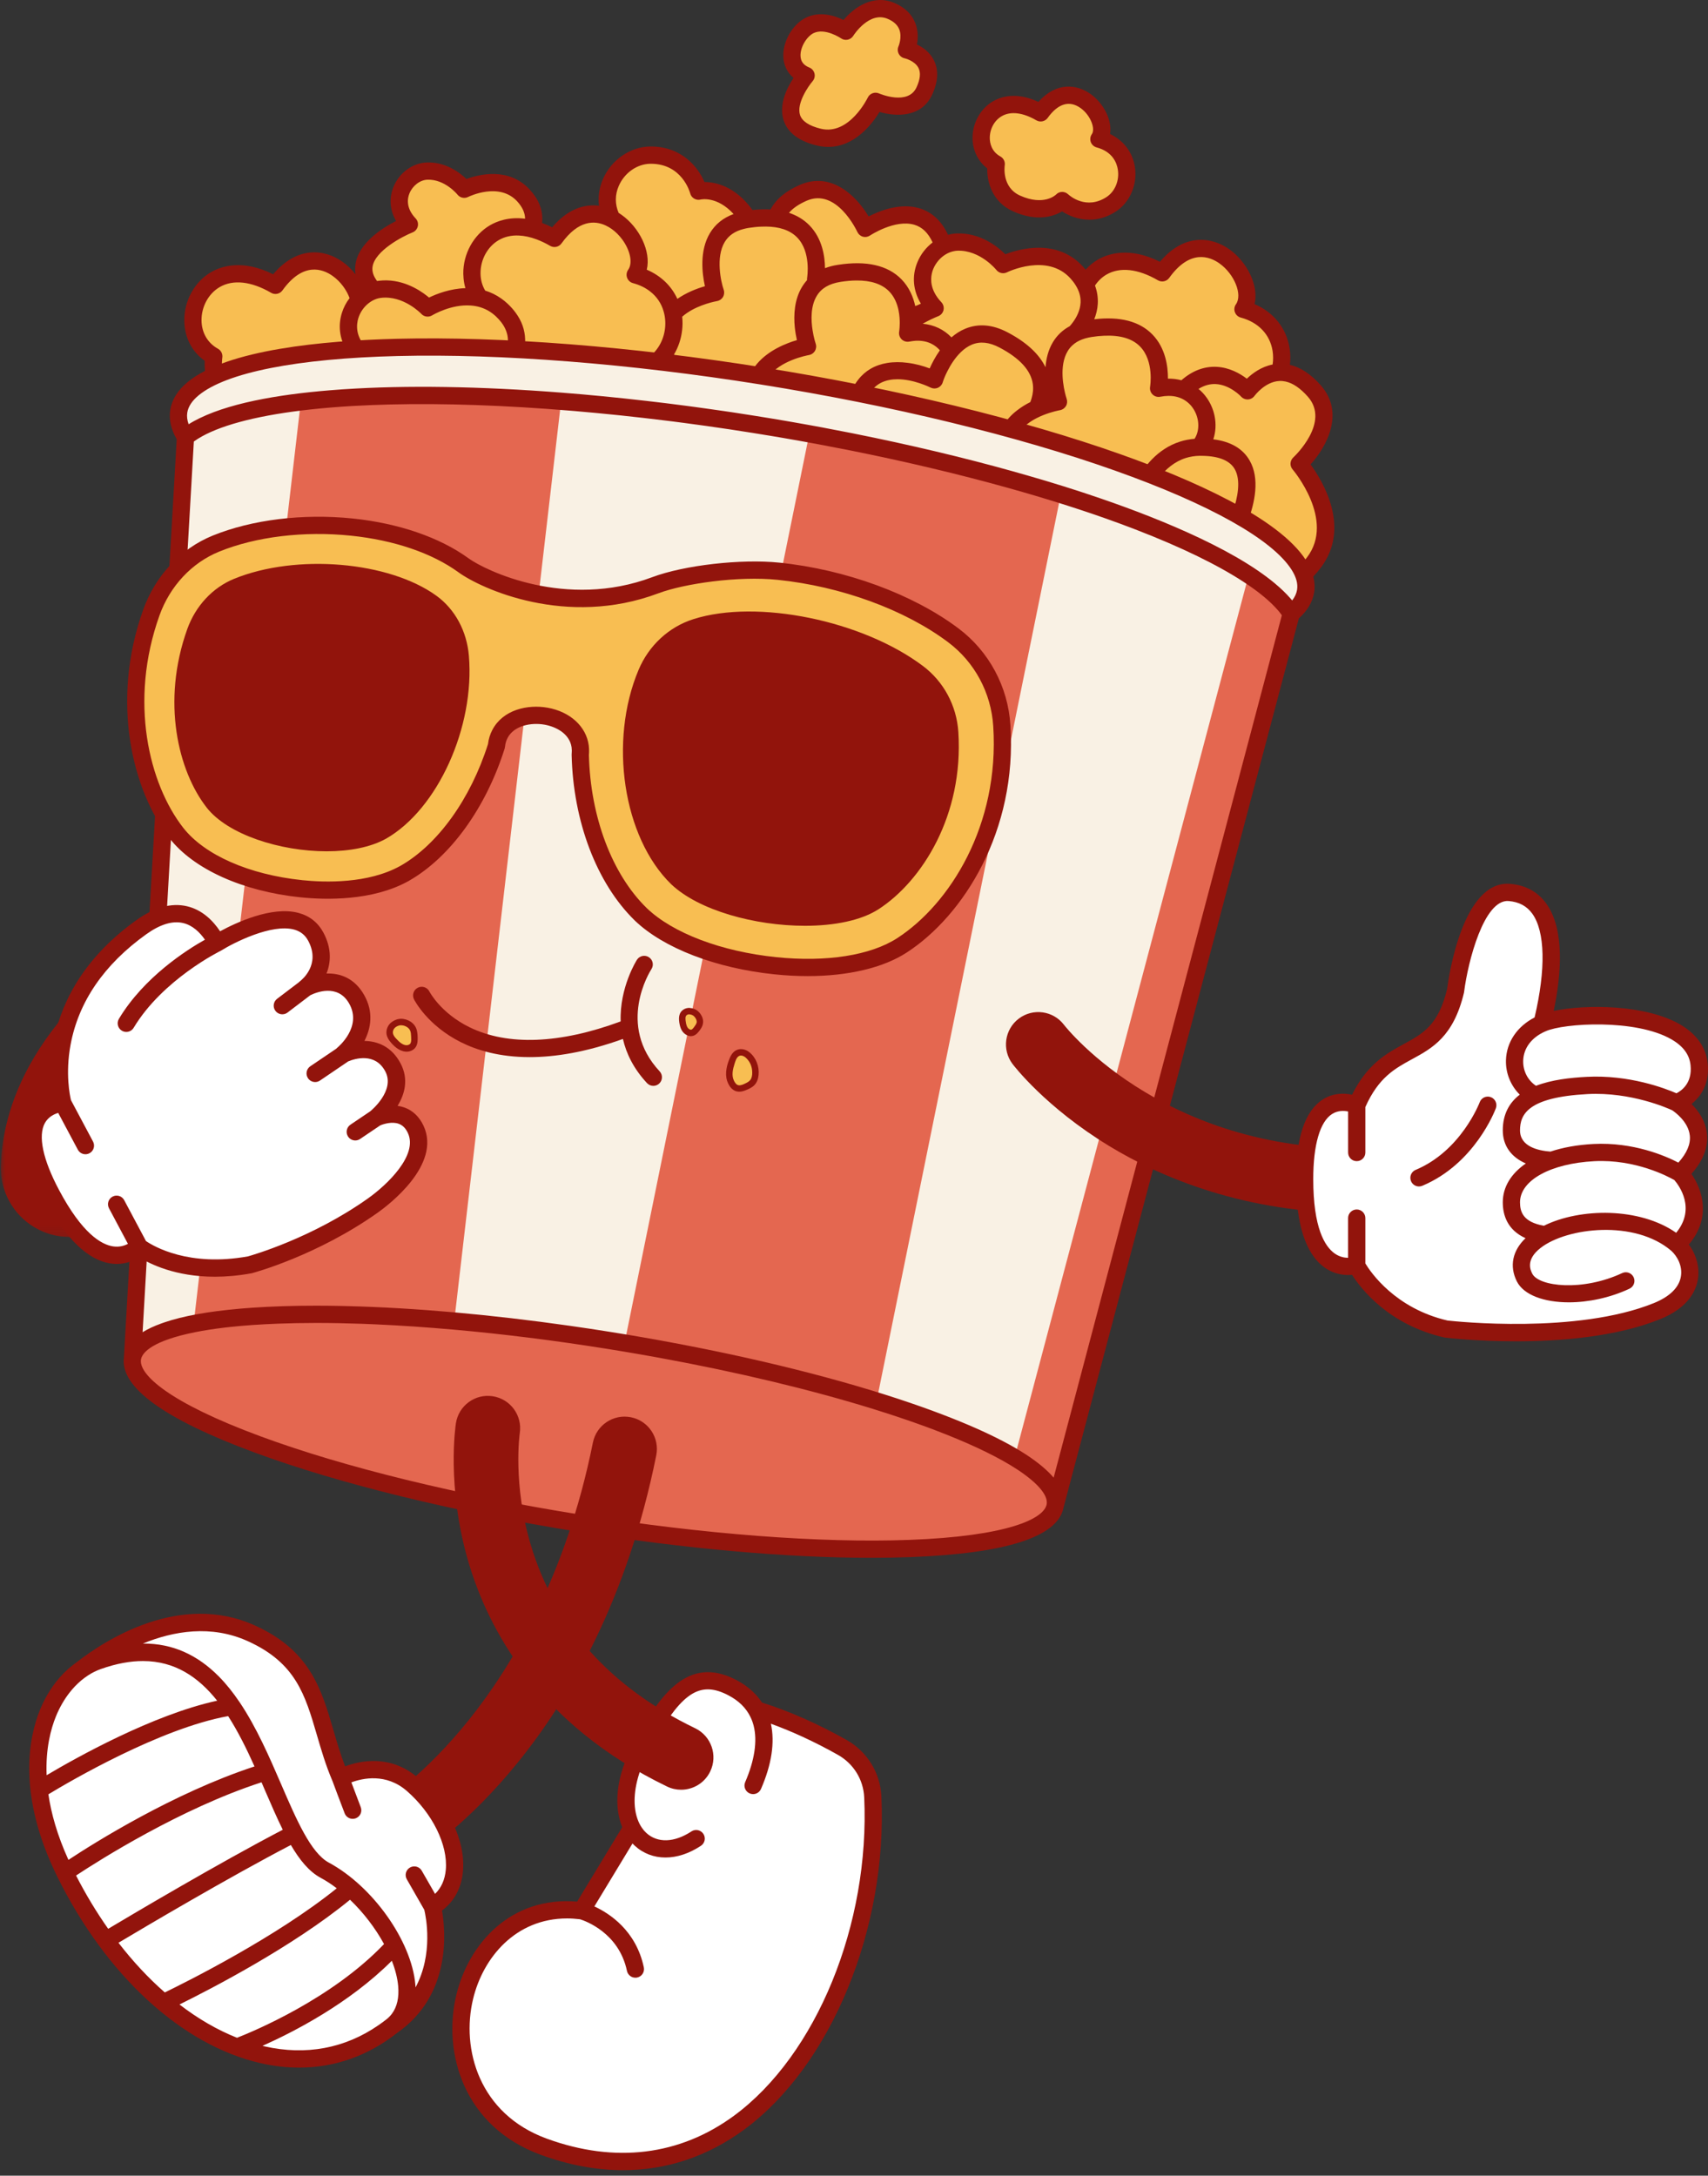 <svg width="168" height="214" viewBox="0 0 168 214" fill="none" xmlns="http://www.w3.org/2000/svg">
<rect x="0" y="0" width="168" height="214" fill="#333333" stroke="none"/>
<path d="M102.361 11.1C97.128 8.046 94.738 14.345 97.99 16.132C97.99 16.132 97.538 18.919 99.995 20.017C102.956 21.336 104.482 19.731 104.482 19.731C104.482 19.731 106.664 21.796 109.289 20.099C111.513 18.66 111.521 14.601 108.089 13.681C109.448 11.753 105.49 6.745 102.361 11.1Z" fill="#F8BE52"/>
<path d="M107.153 21.611C106.071 21.611 105.124 21.22 104.469 20.791C103.638 21.283 102.007 21.841 99.651 20.791C97.572 19.863 97.078 17.861 97.104 16.563C96.208 15.873 95.676 14.805 95.66 13.612C95.642 12.118 96.43 10.687 97.67 9.963C98.424 9.524 99.957 8.995 102.136 10.024C103.905 8.035 105.91 8.278 107.266 9.244C108.52 10.137 109.416 11.785 109.184 13.181C110.508 13.81 111.399 14.969 111.627 16.41C111.899 18.139 111.143 19.908 109.749 20.81C108.848 21.394 107.962 21.611 107.153 21.611ZM104.477 18.877C104.686 18.877 104.897 18.956 105.064 19.112C105.236 19.273 106.846 20.667 108.829 19.387C109.67 18.843 110.122 17.753 109.95 16.674C109.853 16.045 109.451 14.924 107.869 14.501C107.602 14.429 107.385 14.231 107.29 13.972C107.198 13.71 107.235 13.419 107.396 13.194C107.758 12.679 107.285 11.341 106.283 10.627C105.185 9.844 104.067 10.18 103.051 11.597C102.795 11.951 102.314 12.055 101.935 11.835C100.613 11.063 99.402 10.918 98.524 11.431C97.802 11.851 97.345 12.7 97.356 13.591C97.363 14.051 97.506 14.897 98.397 15.389C98.712 15.561 98.884 15.913 98.826 16.267C98.815 16.352 98.524 18.43 100.341 19.242C102.671 20.281 103.829 19.184 103.876 19.136C104.04 18.962 104.257 18.877 104.477 18.877Z" fill="#92140C"/>
<path d="M79.29 7.43C79.29 7.43 75.157 12.179 80.535 13.488C84.055 14.342 86.118 9.968 86.118 9.968C86.118 9.968 89.73 11.536 90.919 8.945C92.461 5.592 89.15 4.904 89.15 4.904C89.15 4.904 90.348 2.239 87.659 1.078C85.136 -0.012 83.209 3.074 83.209 3.074C83.209 3.074 81.265 1.694 79.631 2.506C78.084 3.278 76.809 6.422 79.29 7.43Z" fill="#F8BE52"/>
<path d="M81.466 14.45C81.107 14.45 80.728 14.408 80.334 14.31C78.56 13.879 77.463 13.041 77.074 11.816C76.582 10.272 77.415 8.625 78.052 7.668C77.436 7.144 77.079 6.414 77.047 5.568C76.989 4.071 77.96 2.392 79.253 1.747C80.636 1.059 82.117 1.546 82.973 1.964C83.994 0.747 85.874 -0.617 87.998 0.301C89.008 0.737 89.693 1.403 90.034 2.284C90.333 3.053 90.296 3.815 90.19 4.375C90.75 4.64 91.446 5.111 91.856 5.922C92.337 6.877 92.281 8.014 91.692 9.302C90.647 11.573 88.151 11.494 86.511 11.01C85.795 12.181 84.071 14.45 81.466 14.45ZM79.93 7.985C79.496 8.49 78.33 10.185 78.69 11.303C78.888 11.922 79.576 12.38 80.734 12.663C83.534 13.342 85.335 9.64 85.353 9.603C85.549 9.191 86.036 9.008 86.456 9.188C86.57 9.238 89.322 10.394 90.15 8.59C90.512 7.802 90.579 7.163 90.346 6.692C89.984 5.965 88.984 5.735 88.973 5.732C88.725 5.679 88.511 5.512 88.397 5.285C88.281 5.058 88.273 4.788 88.378 4.555C88.378 4.553 88.757 3.664 88.45 2.887C88.273 2.445 87.905 2.109 87.323 1.858C85.507 1.073 83.989 3.426 83.925 3.527C83.801 3.722 83.6 3.86 83.373 3.905C83.145 3.95 82.907 3.902 82.717 3.767C82.704 3.757 81.141 2.702 80.009 3.265C79.382 3.579 78.706 4.6 78.74 5.502C78.761 6.049 79.036 6.412 79.61 6.644C79.864 6.747 80.052 6.967 80.115 7.234C80.178 7.498 80.11 7.779 79.93 7.985Z" fill="#92140C"/>
<mask id="mask0_115_7657" style="mask-type:luminance" maskUnits="userSpaceOnUse" x="0" y="88" width="25" height="34">
<path d="M0 88.716H24.156V121.886H0V88.716Z" fill="white"/>
</mask>
<g mask="url(#mask0_115_7657)">
<path d="M6.81 121.669C5.62 121.669 4.43 121.344 3.353 120.696C1.272 119.445 0.019 117.155 0.082 114.723C0.257 108.263 3.732 98.621 19.307 89.358C20.817 88.462 22.768 88.959 23.664 90.469C24.561 91.979 24.064 93.933 22.554 94.829C9.47 102.609 6.569 110.034 6.439 114.895C6.437 114.958 6.431 115.127 6.627 115.244C6.807 115.352 6.936 115.278 6.995 115.246C8.52 114.379 10.461 114.913 11.326 116.442C12.193 117.97 11.657 119.911 10.131 120.778C9.086 121.373 7.947 121.669 6.81 121.669Z" fill="#92140C"/>
</g>
<path d="M127.781 45.619C127.781 45.619 132.086 41.634 129.272 38.455C128.022 37.043 126.858 36.602 125.866 36.625C126.551 34.227 125.533 31.294 122.262 30.416C124.145 27.741 118.658 20.797 114.319 26.836C110.558 24.641 107.856 25.929 106.753 28.023C106.56 27.629 106.285 27.222 105.912 26.81C103.157 23.782 98.667 26.027 98.667 26.027C98.667 26.027 96.858 23.71 94.14 23.814C93.672 23.829 93.209 23.962 92.786 24.181C92.712 23.991 92.633 23.793 92.543 23.589C90.464 18.842 85.099 22.465 85.099 22.465C85.099 22.465 82.748 17.343 79.012 18.967C77.362 19.681 76.611 20.603 76.333 21.51C75.574 21.402 74.672 21.41 73.604 21.569C73.583 21.532 73.562 21.495 73.538 21.458C71.341 18.144 68.704 18.805 68.704 18.805C68.704 18.805 67.8 15.23 63.968 15.262C61.099 15.286 58.682 18.567 60.192 21.542C58.566 20.651 56.443 20.799 54.536 23.451C53.753 22.991 53.013 22.687 52.325 22.507C52.624 21.622 52.611 20.466 51.503 19.247C49.282 16.806 45.659 18.618 45.659 18.618C45.659 18.618 44.202 16.751 42.01 16.83C39.934 16.907 38.049 19.736 40.265 22.071C40.265 22.071 33.225 24.845 36.785 28.592C36.235 28.772 35.73 29.102 35.32 29.539C34.645 26.614 30.51 23.311 27.093 28.068C19.835 23.835 16.516 32.569 21.027 35.049C21.027 35.049 20.89 35.906 21.099 36.974C24.118 35.61 28.934 34.724 35.039 34.343C35.315 34.328 35.592 34.312 35.87 34.296C36.034 34.288 36.198 34.28 36.362 34.272C36.496 34.264 36.631 34.259 36.769 34.253C36.92 34.245 37.073 34.24 37.226 34.232C37.382 34.227 37.541 34.222 37.7 34.214C37.85 34.209 37.998 34.203 38.149 34.2C38.408 34.193 38.667 34.182 38.929 34.177C39.165 34.169 39.405 34.163 39.643 34.158C39.886 34.156 40.127 34.15 40.37 34.148C40.505 34.145 40.638 34.145 40.772 34.142C42.124 34.127 43.522 34.132 44.961 34.158C45.262 34.163 45.566 34.169 45.873 34.179C46.418 34.19 46.971 34.206 47.529 34.224C47.83 34.235 48.134 34.245 48.438 34.259C48.742 34.269 49.049 34.282 49.356 34.298C49.803 34.317 50.255 34.338 50.707 34.362C51.387 34.396 52.072 34.436 52.762 34.478C53.023 34.494 53.283 34.51 53.544 34.528C54.581 34.597 55.633 34.674 56.696 34.761C56.998 34.785 57.299 34.811 57.601 34.838C57.944 34.867 58.291 34.899 58.635 34.93C59.719 35.028 60.816 35.134 61.924 35.253C62.482 35.309 63.043 35.372 63.609 35.435C63.952 35.475 64.299 35.512 64.645 35.554C64.931 35.589 65.341 35.636 65.7 35.681C68.63 36.036 71.626 36.456 74.675 36.94C74.77 36.956 74.865 36.969 74.961 36.985C76.523 37.234 78.07 37.495 79.599 37.768C81.281 38.069 82.939 38.384 84.57 38.709C86.167 39.026 87.735 39.36 89.274 39.701C90.396 39.949 91.382 40.19 92.514 40.444C94.907 41.012 97.226 41.602 99.447 42.213C100.206 42.422 100.952 42.633 101.687 42.845C105.923 44.069 109.778 45.362 113.166 46.687C113.393 46.774 113.618 46.864 113.84 46.954C114.044 47.033 114.245 47.115 114.446 47.197C117.373 48.39 119.911 49.601 121.993 50.809C124.806 52.438 126.784 54.059 127.76 55.596C127.945 55.889 128.096 56.183 128.209 56.471C128.542 56.169 128.881 55.797 129.222 55.347C132.501 51.058 127.781 45.619 127.781 45.619Z" fill="#F8BE52"/>
<path d="M128.908 45.682C130.524 43.892 132.293 40.584 129.905 37.892C128.943 36.803 127.927 36.131 126.875 35.885C126.941 35.351 126.933 34.798 126.846 34.251C126.536 32.278 125.272 30.713 123.4 29.911C123.839 28.081 122.647 25.752 120.93 24.528C119.13 23.248 116.446 22.954 114.092 25.747C111.08 24.245 108.989 24.953 107.976 25.543C107.529 25.805 107.127 26.138 106.781 26.521C106.707 26.426 106.622 26.331 106.537 26.238C103.996 23.441 100.318 24.459 98.885 25.009C98.115 24.245 96.41 22.88 94.109 22.962C93.818 22.973 93.53 23.018 93.247 23.094C92.61 21.717 91.647 20.839 90.394 20.474C88.532 19.934 86.525 20.73 85.436 21.288C84.246 19.292 81.787 16.835 78.674 18.184C77.275 18.795 76.31 19.604 75.789 20.603C75.237 20.569 74.647 20.59 74.015 20.656C72.299 18.287 70.35 17.904 69.29 17.904C68.655 16.415 67.031 14.41 64.019 14.41H63.964C62.002 14.429 60.127 15.717 59.305 17.618C58.934 18.472 58.81 19.366 58.919 20.238C57.459 20.048 55.817 20.572 54.309 22.359C53.966 22.187 53.635 22.047 53.318 21.931C53.326 21.865 53.331 21.799 53.334 21.73C53.395 20.643 52.99 19.617 52.131 18.676C50.071 16.41 47.13 17.145 45.877 17.605C45.203 16.959 43.814 15.912 41.982 15.981C40.583 16.031 39.266 16.997 38.703 18.382C38.248 19.498 38.346 20.677 38.959 21.735C37.574 22.441 35.268 23.909 34.964 26C34.916 26.331 34.919 26.659 34.974 26.984C34.607 26.513 34.176 26.093 33.705 25.76C31.907 24.477 29.22 24.186 26.867 26.979C23.855 25.474 21.763 26.183 20.75 26.775C19.132 27.719 18.104 29.594 18.127 31.546C18.148 33.182 18.87 34.589 20.134 35.486C20.108 36.028 20.15 36.684 20.317 37.36C20.788 37.104 21.314 36.866 21.898 36.641C21.769 35.856 21.858 35.237 21.866 35.181C21.922 34.827 21.75 34.475 21.438 34.301C20.428 33.746 19.838 32.733 19.822 31.524C19.806 30.173 20.505 28.883 21.605 28.24C22.927 27.468 24.725 27.666 26.669 28.801C27.044 29.02 27.528 28.917 27.782 28.563C29.823 25.718 31.753 26.453 32.721 27.143C33.499 27.695 34.094 28.526 34.385 29.324C34.057 29.75 33.798 30.239 33.631 30.771C33.24 32.019 33.401 33.285 34.065 34.407C34.728 34.359 35.408 34.317 36.106 34.282C35.514 33.685 35.249 33.095 35.159 32.572C35.067 32.045 35.151 31.593 35.249 31.281C35.432 30.705 35.786 30.2 36.233 29.843C36.352 29.747 36.476 29.663 36.606 29.589C36.878 29.435 37.172 29.332 37.471 29.298C39.692 29.036 41.424 30.855 41.44 30.871C41.485 30.919 41.532 30.961 41.585 30.996C41.852 31.181 42.214 31.194 42.5 31.022C42.606 30.959 44.38 29.914 46.284 30.049C46.435 30.059 46.586 30.078 46.736 30.102C47.4 30.215 48.066 30.491 48.667 31.019C48.701 31.048 48.733 31.078 48.767 31.109C48.968 31.3 49.145 31.49 49.296 31.686C49.716 32.233 49.941 32.812 49.96 33.413C49.962 33.5 49.96 33.584 49.957 33.669C49.944 33.894 49.904 34.113 49.843 34.317C50.073 34.327 50.303 34.338 50.533 34.351C50.875 34.367 51.218 34.388 51.565 34.407C51.631 34.081 51.665 33.74 51.652 33.381C51.628 32.447 51.316 31.569 50.721 30.763C50.499 30.456 50.232 30.157 49.925 29.869C49.722 29.681 49.518 29.512 49.309 29.367C48.794 28.999 48.262 28.75 47.728 28.587C47.434 28.103 47.273 27.532 47.265 26.907C47.249 25.554 47.947 24.266 49.05 23.623C49.624 23.287 50.288 23.134 51.015 23.166C51.57 23.187 52.165 23.314 52.784 23.547C53.215 23.708 53.659 23.919 54.111 24.181C54.487 24.403 54.971 24.3 55.227 23.946C56.912 21.598 58.522 21.688 59.577 22.179C59.799 22.282 59.998 22.404 60.167 22.523C60.563 22.806 60.912 23.16 61.198 23.547C61.968 24.588 62.272 25.852 61.785 26.54C61.626 26.767 61.587 27.058 61.682 27.317C61.777 27.579 61.991 27.777 62.258 27.849C62.904 28.021 63.467 28.293 63.932 28.655C64.588 29.158 65.053 29.837 65.278 30.641C65.305 30.726 65.326 30.811 65.344 30.9C65.363 30.974 65.373 31.051 65.387 31.128C65.585 32.373 65.225 33.632 64.469 34.523C64.244 34.793 63.98 35.028 63.686 35.218C63.578 35.285 63.475 35.348 63.372 35.406C63.826 35.456 64.287 35.509 64.747 35.562C65.067 35.602 65.387 35.639 65.709 35.681C66.042 35.721 66.381 35.761 66.719 35.806C66.55 35.533 66.41 35.218 66.299 34.861C66.719 34.153 66.992 33.346 67.09 32.508C67.145 32.061 67.15 31.609 67.1 31.152C67.251 31.019 67.412 30.895 67.579 30.781C68.832 29.925 70.411 29.636 70.525 29.615C70.77 29.573 70.985 29.427 71.112 29.213C71.239 28.997 71.265 28.737 71.183 28.502C70.908 27.703 70.384 25.3 71.281 23.808C71.667 23.163 72.283 22.737 73.15 22.52C73.304 22.478 73.465 22.447 73.637 22.417C74.07 22.351 74.483 22.306 74.869 22.293C75.036 22.285 75.197 22.282 75.353 22.285C75.99 22.291 76.556 22.375 77.048 22.536C77.59 22.714 78.042 22.983 78.399 23.348C79.803 24.773 79.396 27.28 79.391 27.317C79.378 27.397 79.375 27.476 79.383 27.555C79.193 27.764 79.026 27.992 78.878 28.238C78.132 29.475 78.058 30.969 78.174 32.175C78.225 32.661 78.304 33.1 78.383 33.457C78.106 33.534 77.815 33.629 77.521 33.746C76.07 34.301 74.517 35.282 73.801 36.8C74.184 36.861 74.573 36.922 74.962 36.982C75.171 37.017 75.382 37.051 75.588 37.085C76.704 35.472 79.327 34.965 79.563 34.925C79.568 34.922 79.573 34.922 79.573 34.922C79.796 34.883 79.994 34.756 80.121 34.573C80.137 34.555 80.15 34.536 80.16 34.518C80.221 34.412 80.258 34.298 80.271 34.182C80.287 34.06 80.274 33.928 80.232 33.809C80.227 33.798 80.044 33.246 79.925 32.482C79.769 31.482 79.724 30.118 80.335 29.108C80.557 28.735 80.859 28.436 81.237 28.208C81.631 27.973 82.112 27.814 82.686 27.724C83.241 27.637 83.757 27.592 84.233 27.59C85.661 27.576 86.739 27.933 87.448 28.65C87.972 29.184 88.244 29.866 88.379 30.512C88.432 30.773 88.463 31.03 88.482 31.268C88.538 32.027 88.442 32.609 88.44 32.622C88.397 32.876 88.469 33.132 88.638 33.325C88.649 33.341 88.667 33.36 88.68 33.373C88.881 33.569 89.164 33.653 89.439 33.6C89.659 33.558 89.865 33.532 90.058 33.518C91.298 33.452 92.044 33.989 92.448 34.457C91.996 35.094 91.666 35.742 91.444 36.237C90.801 35.991 90.045 35.784 89.26 35.687C88.604 35.599 87.921 35.594 87.263 35.702C86.684 35.798 86.121 35.983 85.605 36.289C85.169 36.549 84.764 36.895 84.418 37.342C84.241 37.564 84.082 37.81 83.936 38.085C83.857 38.238 83.783 38.389 83.712 38.537C84.288 38.648 84.862 38.765 85.433 38.881C85.436 38.881 85.436 38.878 85.436 38.878C85.65 38.468 85.92 38.156 86.224 37.924C86.705 37.548 87.276 37.376 87.861 37.321C87.998 37.31 88.136 37.302 88.273 37.302C89.86 37.302 91.422 38.069 91.531 38.122C91.753 38.233 92.015 38.241 92.245 38.146C92.472 38.048 92.65 37.855 92.724 37.617C92.8 37.363 92.954 36.969 93.178 36.528C93.49 35.903 93.943 35.181 94.522 34.626C94.839 34.319 95.199 34.063 95.59 33.899C96.41 33.56 97.298 33.653 98.308 34.182C100.297 35.227 101.397 36.43 101.587 37.762C101.656 38.254 101.598 38.733 101.468 39.174C101.431 39.304 101.389 39.431 101.341 39.55C100.897 39.772 100.461 40.039 100.062 40.349C99.477 40.793 98.967 41.335 98.61 41.983C99.001 42.086 99.392 42.194 99.779 42.303C99.958 42.35 100.136 42.401 100.313 42.451C100.736 41.872 101.355 41.441 101.976 41.121C102.193 41.01 102.41 40.914 102.619 40.83C103.465 40.491 104.187 40.359 104.261 40.346C104.507 40.303 104.718 40.156 104.848 39.941C104.972 39.73 104.998 39.471 104.919 39.235C104.916 39.227 104.882 39.124 104.832 38.947C104.618 38.17 104.142 35.985 105.02 34.534C105.149 34.317 105.305 34.126 105.488 33.962C105.749 33.719 106.064 33.529 106.434 33.389C106.633 33.312 106.847 33.251 107.08 33.201C107.172 33.18 107.27 33.161 107.37 33.148C107.799 33.079 108.201 33.04 108.581 33.024C110.179 32.95 111.371 33.301 112.13 34.076C113.537 35.504 113.132 38.008 113.124 38.048C113.077 38.32 113.167 38.603 113.368 38.799C113.566 38.995 113.849 39.079 114.124 39.024C114.415 38.968 114.682 38.942 114.928 38.939C115.023 38.939 115.113 38.942 115.2 38.947H115.203C115.811 38.989 116.279 39.19 116.628 39.431C116.858 39.59 117.041 39.767 117.178 39.933C117.226 39.992 117.271 40.05 117.308 40.105C117.948 41.002 118.048 42.223 117.551 43.072C117.535 43.104 117.517 43.133 117.498 43.159C116.993 43.202 116.522 43.294 116.083 43.434C115.512 43.612 114.994 43.865 114.526 44.172C113.624 44.759 112.908 45.542 112.334 46.364C112.574 46.457 112.812 46.547 113.048 46.639C113.251 46.716 113.452 46.795 113.653 46.875C113.767 46.92 113.881 46.965 113.992 47.012C114.658 46.148 115.525 45.399 116.644 45.045C117.07 44.915 117.53 44.839 118.03 44.833C118.141 44.833 118.249 44.833 118.352 44.839C119.928 44.876 120.967 45.315 121.443 46.132C122.073 47.221 121.753 48.932 121.248 50.386C121.774 50.675 122.274 50.965 122.747 51.254C123.408 49.492 123.948 47.073 122.908 45.283C122.239 44.122 121.044 43.426 119.341 43.21C119.587 42.48 119.624 41.676 119.463 40.896C119.333 40.272 119.074 39.661 118.691 39.119C118.455 38.788 118.186 38.498 117.887 38.254C117.892 38.252 117.897 38.249 117.903 38.244C118.445 37.908 119 37.754 119.561 37.776C120.981 37.834 122.07 39 122.075 39.011C122.139 39.077 122.208 39.132 122.284 39.177H122.287C122.427 39.259 122.586 39.296 122.752 39.288C123.009 39.275 123.244 39.145 123.395 38.936C123.406 38.923 124.421 37.543 125.836 37.474C126.037 37.464 126.24 37.482 126.447 37.527C127.168 37.683 127.901 38.183 128.639 39.016C130.868 41.533 127.356 44.857 127.208 44.997C126.872 45.307 126.843 45.828 127.142 46.174C127.184 46.224 131.368 51.148 128.554 54.829C128.305 55.154 128.06 55.437 127.816 55.68C128.173 56.265 128.382 56.833 128.44 57.389C128.937 56.992 129.424 56.481 129.897 55.86C132.901 51.931 130.114 47.332 128.908 45.682ZM48.196 22.158C46.578 23.102 45.546 24.977 45.57 26.929C45.573 27.082 45.581 27.233 45.596 27.381C45.626 27.714 45.686 28.037 45.779 28.343C44.269 28.388 42.928 28.915 42.199 29.269C42.143 29.221 42.087 29.174 42.024 29.123C41.13 28.415 39.409 27.362 37.272 27.616C37.211 27.621 37.151 27.635 37.09 27.643C36.727 27.161 36.577 26.693 36.643 26.246C36.87 24.665 39.628 23.235 40.578 22.859C40.842 22.756 41.032 22.529 41.096 22.253C41.157 21.978 41.077 21.69 40.882 21.484C39.901 20.453 40.078 19.498 40.273 19.022C40.586 18.258 41.313 17.703 42.043 17.676C43.764 17.618 44.983 19.125 44.994 19.138C45.239 19.453 45.678 19.554 46.038 19.376C46.165 19.313 49.121 17.885 50.88 19.815C51.39 20.379 51.641 20.934 51.647 21.513C50.042 21.309 48.876 21.762 48.196 22.158ZM69.829 22.93C68.784 24.668 69.062 26.918 69.337 28.153C68.47 28.399 67.489 28.803 66.624 29.398C66.045 28.121 64.995 27.116 63.617 26.527C64.056 24.697 62.867 22.364 61.15 21.14C61.053 21.071 60.949 21.005 60.849 20.939C60.484 20.085 60.481 19.168 60.859 18.295C61.42 16.997 62.673 16.119 63.977 16.108H64.017C67.082 16.108 67.854 18.898 67.885 19.012C67.999 19.466 68.459 19.741 68.912 19.628C68.93 19.62 70.519 19.252 72.156 21.053C71.138 21.423 70.358 22.052 69.829 22.93ZM90.024 30.104C89.828 29.213 89.434 28.256 88.667 27.471C87.319 26.093 85.219 25.614 82.427 26.048C81.964 26.117 81.538 26.228 81.147 26.379C81.136 25.212 80.88 23.457 79.618 22.166C79.071 21.606 78.399 21.196 77.606 20.934C77.989 20.479 78.574 20.08 79.349 19.741C82.278 18.472 84.249 22.642 84.331 22.817C84.434 23.041 84.632 23.211 84.87 23.279C85.108 23.348 85.364 23.306 85.573 23.166C85.597 23.15 88.019 21.547 89.928 22.105C90.709 22.333 91.301 22.907 91.732 23.848C91.081 24.345 90.55 25.019 90.227 25.815C89.675 27.167 89.812 28.592 90.579 29.869C90.391 29.962 90.204 30.041 90.024 30.104ZM106.286 29.774C106.247 30.551 105.876 31.226 105.546 31.678C105.427 31.844 105.31 31.982 105.218 32.085C104.522 32.461 103.965 32.987 103.56 33.664C103.102 34.428 102.899 35.29 102.835 36.123C102.206 34.811 100.955 33.658 99.094 32.683C97.631 31.916 96.235 31.797 94.939 32.334C94.434 32.542 93.982 32.839 93.586 33.185C92.84 32.405 91.862 31.945 90.756 31.842C91.362 31.503 91.914 31.247 92.29 31.099C92.552 30.996 92.745 30.768 92.808 30.493C92.819 30.44 92.824 30.387 92.827 30.332C92.832 30.11 92.75 29.89 92.594 29.726C92.293 29.409 92.073 29.094 91.92 28.793C91.409 27.801 91.597 26.942 91.795 26.455C91.928 26.133 92.115 25.842 92.338 25.588C92.75 25.125 93.292 24.8 93.855 24.699C93.961 24.676 94.064 24.665 94.173 24.66C96.407 24.58 97.986 26.529 97.999 26.548C98.248 26.865 98.686 26.966 99.046 26.786C99.086 26.765 102.989 24.855 105.284 27.378C105.488 27.603 105.662 27.83 105.802 28.06C106.154 28.621 106.315 29.195 106.286 29.774ZM125.175 35.853C124.056 36.07 123.183 36.728 122.639 37.249C121.991 36.755 120.936 36.139 119.648 36.081C118.424 36.028 117.268 36.472 116.2 37.403C115.782 37.289 115.34 37.239 114.88 37.244C114.888 36.083 114.661 34.24 113.349 32.897C112.088 31.604 110.165 31.104 107.63 31.403C107.812 30.951 107.947 30.435 107.979 29.877C108.01 29.264 107.92 28.666 107.704 28.087C107.997 27.645 108.381 27.272 108.83 27.008C110.155 26.236 111.95 26.437 113.894 27.569C114.272 27.788 114.753 27.685 115.007 27.331C117.049 24.488 118.979 25.22 119.947 25.91C121.417 26.955 122.234 28.983 121.568 29.93C121.409 30.155 121.369 30.445 121.465 30.705C121.557 30.966 121.774 31.165 122.041 31.236C123.776 31.699 124.915 32.897 125.172 34.515C125.241 34.967 125.241 35.419 125.175 35.853Z" fill="#92140C"/>
<path d="M127.761 55.593C123.67 49.136 101.902 41.285 74.962 36.983C48.024 32.683 24.897 33.368 19 38.231C18.196 38.892 17.712 39.632 17.583 40.447C17.453 41.264 17.683 42.115 18.241 42.996L13.032 133.582C13.275 132.051 15.438 130.917 19.05 130.197C24.677 129.079 33.816 128.97 44.682 129.935C49.455 130.359 54.558 130.991 59.844 131.834C60.376 131.921 60.907 132.009 61.436 132.093C70.773 133.651 79.304 135.652 86.224 137.802C92.049 139.614 96.735 141.531 99.797 143.374C102.568 145.042 104.015 146.653 103.79 148.073L127.002 60.358C127.806 59.694 128.29 58.957 128.419 58.142C128.549 57.325 128.321 56.474 127.761 55.593Z" fill="#F9F1E4"/>
<path d="M50.71 34.359C50.628 34.711 50.506 35.031 50.371 35.314C49.951 35.012 49.618 34.663 49.356 34.296C49.803 34.314 50.255 34.335 50.71 34.359Z" fill="#F9F1E4"/>
<path d="M59.838 131.829C61.324 132.067 62.805 132.318 64.281 132.582C65.754 132.847 67.216 133.124 68.665 133.415C70.114 133.706 71.542 134.008 72.951 134.32C74.358 134.632 75.741 134.954 77.095 135.287C78.452 135.618 79.774 135.959 81.062 136.305C82.349 136.655 83.6 137.009 84.809 137.368C86.02 137.731 87.183 138.096 88.302 138.466C89.423 138.836 90.491 139.209 91.507 139.584C92.525 139.963 93.487 140.338 94.394 140.716C95.301 141.094 96.147 141.472 96.935 141.848C97.721 142.226 98.443 142.599 99.104 142.972C99.762 143.345 100.355 143.71 100.881 144.074C101.404 144.437 101.862 144.794 102.248 145.143C102.634 145.494 102.949 145.838 103.195 146.174C103.438 146.507 103.61 146.832 103.708 147.15C103.808 147.467 103.832 147.771 103.787 148.067C103.739 148.361 103.62 148.644 103.427 148.914C103.234 149.183 102.97 149.44 102.634 149.683C102.298 149.924 101.891 150.151 101.415 150.365C100.939 150.579 100.394 150.775 99.783 150.958C99.17 151.137 98.493 151.304 97.752 151.452C97.01 151.598 96.206 151.73 95.341 151.843C94.476 151.955 93.556 152.05 92.575 152.129C91.597 152.206 90.565 152.264 89.481 152.304C88.397 152.346 87.265 152.367 86.086 152.37C84.909 152.375 83.687 152.359 82.426 152.325C81.165 152.293 79.866 152.24 78.534 152.169C77.201 152.1 75.839 152.01 74.448 151.904C73.057 151.799 71.642 151.674 70.207 151.531C68.771 151.391 67.319 151.233 65.854 151.058C64.386 150.881 62.911 150.691 61.428 150.484C59.944 150.275 58.458 150.053 56.972 149.818C55.486 149.58 54.005 149.329 52.532 149.064C51.056 148.8 49.594 148.522 48.148 148.231C46.699 147.94 45.268 147.639 43.861 147.327C42.452 147.015 41.069 146.692 39.715 146.359C38.358 146.029 37.039 145.688 35.749 145.341C34.461 144.992 33.213 144.638 32.002 144.278C30.793 143.916 29.627 143.551 28.508 143.181C27.39 142.81 26.322 142.438 25.303 142.062C24.285 141.684 23.323 141.309 22.416 140.93C21.509 140.552 20.663 140.174 19.877 139.796C19.089 139.42 18.367 139.048 17.709 138.675C17.048 138.302 16.456 137.937 15.932 137.572C15.406 137.21 14.948 136.853 14.562 136.504C14.176 136.152 13.862 135.808 13.618 135.473C13.372 135.139 13.203 134.811 13.103 134.497C13.005 134.179 12.978 133.875 13.026 133.579C13.071 133.286 13.193 133.003 13.383 132.733C13.576 132.463 13.84 132.207 14.176 131.964C14.512 131.723 14.919 131.493 15.395 131.281C15.871 131.067 16.416 130.871 17.027 130.689C17.64 130.509 18.317 130.343 19.06 130.194C19.801 130.049 20.605 129.917 21.469 129.803C22.334 129.692 23.257 129.597 24.235 129.518C25.214 129.441 26.245 129.383 27.329 129.343C28.413 129.301 29.545 129.28 30.724 129.277C31.904 129.272 33.123 129.287 34.384 129.322C35.648 129.354 36.944 129.406 38.276 129.478C39.609 129.547 40.971 129.637 42.365 129.742C43.756 129.848 45.168 129.972 46.603 130.115C48.039 130.255 49.491 130.414 50.959 130.588C52.426 130.766 53.899 130.956 55.385 131.162C56.869 131.371 58.352 131.593 59.838 131.829Z" fill="#E46750"/>
<path d="M44.681 129.935C33.816 128.97 24.677 129.079 19.05 130.197L29.585 39.532C36.243 38.72 45.102 38.677 55.192 39.468L44.681 129.935Z" fill="#E46750"/>
<path d="M104.342 48.639L86.223 137.802C79.303 135.652 70.773 133.651 61.435 132.093L79.605 42.673C88.767 44.336 97.192 46.396 104.342 48.639Z" fill="#E46750"/>
<path d="M127.001 60.358L103.789 148.073C104.014 146.653 102.567 145.043 99.796 143.374L122.825 56.55C124.801 57.849 126.223 59.129 127.001 60.358Z" fill="#E46750"/>
<path d="M128.477 55.138C125.791 50.897 117.062 47.11 110.213 44.68C100.543 41.248 88.07 38.217 75.097 36.147C62.123 34.074 49.328 33.072 39.07 33.323C31.806 33.5 22.334 34.383 18.463 37.575C17.485 38.379 16.908 39.299 16.747 40.314C16.599 41.248 16.813 42.218 17.382 43.202L12.186 133.526C11.802 136.433 16.118 139.571 25.013 142.861C33.364 145.947 44.668 148.715 56.843 150.659C67.343 152.335 77.418 153.227 85.7 153.227C87.02 153.227 88.294 153.203 89.516 153.158C98.991 152.804 104.065 151.164 104.61 148.284L127.755 60.824C128.602 60.065 129.107 59.208 129.257 58.275C129.419 57.262 129.154 56.204 128.477 55.138ZM18.421 40.581C18.516 39.989 18.892 39.418 19.539 38.884C22.271 36.633 29.22 35.261 39.113 35.018C49.272 34.769 61.954 35.766 74.829 37.821C87.705 39.875 100.069 42.879 109.647 46.28C118.971 49.588 125.151 53.057 127.047 56.051C127.496 56.757 127.676 57.415 127.581 58.007C127.525 58.367 127.364 58.719 127.1 59.06C127.081 59.036 127.057 59.012 127.039 58.989C126.986 58.928 126.933 58.864 126.878 58.803C123.517 55.011 115.703 51.664 109.454 49.445C109.319 49.398 109.179 49.35 109.042 49.302C109.002 49.286 108.962 49.273 108.923 49.26C108.716 49.186 108.507 49.115 108.299 49.043C108.259 49.03 108.222 49.017 108.185 49.004C107.838 48.885 107.487 48.766 107.135 48.649C107.019 48.609 106.905 48.572 106.789 48.533C106.662 48.49 106.532 48.448 106.405 48.406C106.223 48.348 106.038 48.287 105.853 48.226C105.763 48.197 105.675 48.171 105.585 48.142C105.258 48.036 104.93 47.93 104.597 47.827C104.456 47.782 104.314 47.739 104.173 47.697C103.97 47.634 103.766 47.57 103.563 47.51C103.317 47.433 103.073 47.359 102.827 47.285C102.719 47.253 102.611 47.221 102.505 47.19C101.569 46.912 100.617 46.637 99.649 46.367C99.641 46.364 99.63 46.362 99.62 46.357C94.725 44.989 89.423 43.733 83.939 42.636C83.936 42.636 83.934 42.636 83.931 42.633C82.91 42.43 81.882 42.231 80.851 42.038C80.586 41.991 80.324 41.941 80.06 41.893C79.959 41.874 79.859 41.856 79.756 41.837C79.642 41.816 79.52 41.795 79.404 41.774C79.243 41.745 79.082 41.716 78.918 41.687C78.65 41.639 78.383 41.592 78.114 41.544C77.952 41.515 77.788 41.488 77.627 41.459C77.386 41.417 77.146 41.377 76.903 41.335C76.612 41.285 76.318 41.237 76.025 41.187C75.908 41.168 75.789 41.147 75.67 41.129C75.226 41.055 74.782 40.983 74.338 40.912C73.563 40.788 72.791 40.669 72.021 40.552C71.707 40.507 71.394 40.462 71.082 40.415C70.651 40.354 70.22 40.291 69.789 40.23C69.319 40.161 68.851 40.1 68.38 40.034C68.124 40 67.867 39.965 67.611 39.931C67.047 39.857 66.484 39.785 65.923 39.714C65.775 39.696 65.627 39.677 65.479 39.658C64.85 39.582 64.22 39.508 63.594 39.434C63.53 39.426 63.464 39.418 63.401 39.413C60.648 39.095 57.927 38.831 55.261 38.622C47.239 37.993 39.94 37.882 33.853 38.286C33.769 38.291 33.681 38.297 33.597 38.302C33.515 38.307 33.435 38.313 33.356 38.321C28.311 38.678 23.054 39.471 19.653 41.126C19.632 41.134 19.613 41.145 19.592 41.155C19.434 41.232 19.278 41.314 19.127 41.396C19.103 41.409 19.079 41.422 19.055 41.435C18.892 41.525 18.73 41.618 18.577 41.716C18.569 41.721 18.561 41.726 18.553 41.729C18.408 41.324 18.363 40.938 18.421 40.581ZM19.066 43.429C19.071 43.424 19.079 43.421 19.085 43.416C19.193 43.337 19.309 43.26 19.428 43.183C19.442 43.175 19.455 43.167 19.468 43.157C21.465 41.906 24.966 40.949 29.688 40.373C30.902 40.224 32.185 40.103 33.531 40.008C33.61 40.002 33.687 39.997 33.766 39.992C33.885 39.984 34.007 39.976 34.126 39.968C34.321 39.955 34.52 39.941 34.718 39.931C34.752 39.928 34.787 39.928 34.824 39.926C35.953 39.862 37.129 39.815 38.354 39.785C43.687 39.653 49.722 39.867 56.113 40.396C56.242 40.407 56.37 40.417 56.499 40.428C57.16 40.486 57.824 40.544 58.493 40.608C58.578 40.616 58.665 40.624 58.749 40.632C59.429 40.695 60.111 40.764 60.799 40.835C60.902 40.846 61.005 40.856 61.108 40.867C61.745 40.933 62.385 41.005 63.028 41.078C63.221 41.1 63.411 41.121 63.604 41.145C64.133 41.205 64.665 41.269 65.196 41.335C65.54 41.377 65.886 41.42 66.23 41.462C66.595 41.51 66.963 41.557 67.33 41.605C67.867 41.676 68.404 41.748 68.941 41.824C69.115 41.848 69.29 41.872 69.467 41.896C70.186 41.999 70.905 42.102 71.627 42.21C71.638 42.21 71.648 42.213 71.656 42.213C72.457 42.335 73.264 42.459 74.068 42.588C74.51 42.657 74.951 42.729 75.387 42.803C75.52 42.824 75.649 42.845 75.779 42.866C76.059 42.914 76.337 42.961 76.614 43.006C76.85 43.048 77.085 43.088 77.32 43.128C77.492 43.16 77.662 43.189 77.831 43.218C78.082 43.263 78.333 43.305 78.584 43.35C78.772 43.384 78.957 43.419 79.142 43.45C79.333 43.485 79.523 43.519 79.711 43.556C80.01 43.609 80.306 43.665 80.605 43.72C81.58 43.903 82.551 44.09 83.516 44.283C83.564 44.291 83.611 44.302 83.656 44.31C89.061 45.394 94.263 46.626 99.073 47.967C99.131 47.983 99.192 48.001 99.25 48.017C100.151 48.268 101.04 48.525 101.915 48.784C102.066 48.832 102.219 48.877 102.37 48.922C102.589 48.988 102.806 49.054 103.023 49.12C103.269 49.194 103.515 49.271 103.758 49.345C103.904 49.392 104.054 49.437 104.2 49.482C104.205 49.485 104.213 49.487 104.221 49.49C104.493 49.575 104.766 49.662 105.035 49.747C105.139 49.781 105.242 49.813 105.342 49.847C105.517 49.903 105.689 49.958 105.863 50.016C105.99 50.056 106.117 50.098 106.244 50.141C106.395 50.191 106.543 50.241 106.691 50.289C106.95 50.376 107.206 50.463 107.46 50.548C107.566 50.585 107.672 50.622 107.778 50.656C107.936 50.712 108.095 50.767 108.254 50.823C108.362 50.86 108.473 50.9 108.582 50.937C108.732 50.992 108.883 51.045 109.034 51.098C109.153 51.14 109.269 51.182 109.385 51.225C109.615 51.307 109.845 51.391 110.073 51.473C110.205 51.521 110.335 51.571 110.467 51.619C110.602 51.669 110.734 51.719 110.866 51.77C110.975 51.809 111.083 51.849 111.191 51.891C111.334 51.947 111.48 51.999 111.62 52.055C111.702 52.084 111.781 52.116 111.86 52.148C116.216 53.835 119.78 55.567 122.361 57.262C123.855 58.24 124.987 59.187 125.746 60.083C125.77 60.11 125.793 60.139 125.817 60.168C125.894 60.263 125.968 60.358 126.037 60.451C126.053 60.472 126.071 60.493 126.084 60.514L103.637 145.344C103.338 144.987 102.97 144.627 102.539 144.262C102.484 144.215 102.426 144.167 102.367 144.12C102.314 144.077 102.262 144.032 102.206 143.99C100.093 142.311 96.621 140.576 91.806 138.797C91.761 138.781 91.716 138.762 91.674 138.746C91.655 138.741 91.639 138.736 91.621 138.728C91.338 138.625 91.05 138.522 90.761 138.418C90.701 138.395 90.637 138.374 90.576 138.352C90.309 138.257 90.042 138.165 89.77 138.072C89.72 138.054 89.667 138.035 89.614 138.017C82.789 135.679 74.306 133.553 65.125 131.879C65.019 131.858 64.916 131.839 64.813 131.821C64.329 131.734 63.842 131.646 63.353 131.562C63.221 131.538 63.089 131.517 62.956 131.493C62.615 131.435 62.274 131.377 61.933 131.318C61.812 131.297 61.693 131.276 61.574 131.258C61.484 131.242 61.396 131.229 61.309 131.215C60.865 131.141 60.423 131.07 59.979 130.999C58.678 130.79 57.388 130.597 56.105 130.414C56.094 130.411 56.081 130.409 56.071 130.409C48.262 129.296 40.789 128.634 34.239 128.471C34.208 128.471 34.176 128.471 34.144 128.468C33.911 128.463 33.681 128.457 33.454 128.452C32.639 128.436 31.841 128.428 31.061 128.428C28.802 128.428 26.706 128.497 24.791 128.629C24.735 128.634 24.683 128.637 24.627 128.642C24.468 128.653 24.31 128.666 24.151 128.677C23.958 128.693 23.768 128.709 23.58 128.724C23.572 128.727 23.561 128.727 23.551 128.727C20.476 128.997 18.016 129.441 16.184 130.065C16.099 130.094 16.015 130.123 15.933 130.152C15.909 130.16 15.885 130.168 15.861 130.179C15.145 130.435 14.534 130.723 14.026 131.038L19.066 43.429ZM89.453 151.463C80.663 151.791 69.178 150.91 57.11 148.985C45.041 147.057 33.85 144.318 25.603 141.269C16.596 137.942 13.637 135.187 13.867 133.72V133.717C13.87 133.714 13.87 133.712 13.87 133.709C13.875 133.675 13.883 133.64 13.894 133.606C14.058 133.043 14.938 131.882 19.217 131.03C20.087 130.856 21.041 130.708 22.067 130.586C22.128 130.578 22.192 130.57 22.253 130.565C22.377 130.549 22.501 130.536 22.625 130.523C24.014 130.374 25.587 130.261 27.369 130.195C28.572 130.15 29.828 130.126 31.13 130.126C32.579 130.126 34.086 130.155 35.641 130.21C35.881 130.218 36.125 130.229 36.368 130.24C36.595 130.248 36.823 130.258 37.05 130.269C39.451 130.377 41.977 130.549 44.608 130.782C49.46 131.21 54.54 131.847 59.709 132.672C60.146 132.741 60.574 132.813 61.005 132.884C61.238 132.921 61.468 132.961 61.698 133C61.994 133.048 62.288 133.098 62.584 133.151C62.748 133.177 62.914 133.207 63.081 133.236C63.551 133.318 64.019 133.402 64.487 133.487C64.604 133.508 64.72 133.529 64.837 133.55C72.542 134.96 79.79 136.692 85.973 138.614C87.036 138.945 88.059 139.278 89.04 139.614C89.098 139.635 89.156 139.653 89.215 139.675C89.455 139.756 89.696 139.841 89.931 139.923C90.026 139.957 90.124 139.992 90.217 140.026C90.423 140.098 90.627 140.172 90.83 140.246C90.925 140.28 91.023 140.317 91.121 140.351C91.333 140.431 91.539 140.507 91.745 140.584C91.827 140.616 91.914 140.648 91.994 140.679C95.011 141.827 97.507 142.983 99.363 144.101C101.495 145.386 102.764 146.616 102.944 147.555V147.557C102.954 147.615 102.962 147.674 102.962 147.732C102.965 147.742 102.965 147.753 102.965 147.763C102.965 147.824 102.962 147.882 102.954 147.938V147.941C102.716 149.408 99.046 151.106 89.453 151.463Z" fill="#92140C"/>
<path d="M88.73 92.976C85.943 94.787 81.392 95.522 76.251 94.991C70.68 94.414 65.738 92.526 63.038 89.945L63.014 89.921C59.309 86.304 57.212 80.32 57.075 74.22L57.078 74.204C57.104 73.939 57.099 73.688 57.067 73.447V73.437C56.625 69.994 50.715 69.238 49.176 72.189C48.996 72.53 48.878 72.924 48.83 73.365C47.13 78.781 43.827 83.604 39.818 85.894L39.789 85.91C36.423 87.785 31.986 87.661 29.64 87.417C29.635 87.417 29.635 87.417 29.635 87.417C24.182 86.849 19.589 84.802 17.349 81.936C13.859 77.464 11.746 69.021 14.893 60.239C16.011 57.124 18.323 54.657 21.236 53.472C24.986 51.947 29.86 51.352 34.611 51.843C38.98 52.295 42.88 53.631 45.588 55.601C47.706 57.143 55.822 60.808 64.455 57.566C67.25 56.513 72.732 55.789 76.572 56.188C82.965 56.849 89.394 59.203 93.77 62.492C96.576 64.6 98.316 67.839 98.543 71.385C99.191 81.47 94.082 89.498 88.73 92.976Z" fill="#F8BE52"/>
<path d="M79.435 96.009C78.377 96.009 77.283 95.951 76.164 95.834C70.41 95.239 65.285 93.266 62.453 90.559L62.427 90.532C58.691 86.883 56.374 80.793 56.226 74.238C56.226 74.201 56.229 74.164 56.231 74.127C56.252 73.923 56.25 73.741 56.226 73.564C56.223 73.54 56.221 73.519 56.221 73.495C56.02 72.178 54.724 71.488 53.566 71.279C52.262 71.046 50.567 71.356 49.927 72.583C49.79 72.839 49.705 73.13 49.673 73.453C49.668 73.511 49.655 73.566 49.639 73.622C47.806 79.45 44.292 84.313 40.236 86.629C40.23 86.635 40.223 86.637 40.217 86.642L40.188 86.658C36.634 88.639 32.007 88.515 29.561 88.261C29.555 88.261 29.55 88.261 29.547 88.261C23.867 87.668 19.058 85.5 16.68 82.459C13.047 77.803 10.836 69.039 14.091 59.953C15.295 56.611 17.78 53.961 20.916 52.684C24.79 51.108 29.815 50.495 34.696 51C39.212 51.468 43.258 52.859 46.085 54.916C47.74 56.119 55.663 59.961 64.156 56.77C67.287 55.593 72.896 54.953 76.659 55.342C83.201 56.019 89.788 58.438 94.278 61.812C97.282 64.071 99.146 67.54 99.386 71.332C100.058 81.761 94.751 90.075 89.193 93.687C86.863 95.202 83.41 96.009 79.435 96.009ZM57.924 74.251C58.072 80.354 60.195 85.981 63.606 89.313L63.625 89.332C66.192 91.788 70.947 93.589 76.339 94.147C81.291 94.66 85.639 93.975 88.27 92.264C93.413 88.922 98.323 81.185 97.697 71.44C97.488 68.143 95.87 65.131 93.262 63.172C89.005 59.972 82.733 57.677 76.487 57.032C72.639 56.632 67.316 57.396 64.754 58.359C55.705 61.76 47.315 57.907 45.091 56.288C42.499 54.403 38.747 53.126 34.524 52.69C29.907 52.211 25.182 52.782 21.556 54.258C18.867 55.352 16.728 57.637 15.689 60.527C12.653 69.005 14.671 77.126 18.018 81.415C20.115 84.099 24.489 86.026 29.714 86.571C29.719 86.574 29.722 86.574 29.727 86.574C31.972 86.806 36.214 86.933 39.376 85.17L39.408 85.154C43.078 83.052 46.286 78.583 47.999 73.191C48.06 72.683 48.206 72.215 48.428 71.795C49.467 69.803 51.908 69.261 53.865 69.611C56.083 70.007 57.67 71.467 57.91 73.328C57.913 73.352 57.916 73.376 57.916 73.4C57.947 73.675 57.95 73.96 57.924 74.251Z" fill="#92140C"/>
<path d="M94.264 72.012C94.098 69.415 92.826 67.04 90.771 65.499C84.811 61.022 74.482 58.912 68.218 60.895C65.79 61.662 63.82 63.484 62.808 65.893C59.859 72.906 61.29 82.354 66.002 86.957C68.715 89.552 74.271 91.061 79.176 91.061C82.053 91.061 84.705 90.543 86.429 89.422C90.708 86.64 94.788 80.18 94.264 72.012Z" fill="#92140C"/>
<path d="M46.12 64.502C45.917 62.08 44.756 59.93 42.939 58.608C38.264 55.21 29.149 54.44 23.035 56.929C20.922 57.788 19.241 59.592 18.421 61.873C15.856 69.032 17.53 75.851 20.328 79.434C22.401 82.089 27.554 83.734 32.129 83.734C34.353 83.734 36.442 83.345 37.97 82.494C43.055 79.588 46.71 71.517 46.12 64.502Z" fill="#92140C"/>
<path d="M85.851 176.753C85.758 174.712 84.611 172.871 82.834 171.869C80.052 170.301 77.072 168.99 74.404 168.186C73.806 167.152 72.849 166.329 71.535 165.758C67.859 164.161 65.614 167.199 63.15 171.708C61.291 175.111 61.219 177.98 62.153 179.789L57.213 187.944C44.43 186.326 40.154 206.298 53.503 211.158C74.272 218.724 86.7 195.314 85.851 176.753Z" fill="white"/>
<path d="M86.696 176.713C86.591 174.373 85.3 172.287 83.248 171.129C80.44 169.547 77.547 168.275 74.956 167.469C74.257 166.409 73.216 165.565 71.872 164.981C67.385 163.032 64.735 167.035 62.406 171.301C60.436 174.907 60.417 177.798 61.203 179.725L56.768 187.045C50.231 186.495 46.098 191.191 44.887 196.21C43.525 201.837 45.551 209.167 53.214 211.957C55.967 212.962 58.669 213.459 61.279 213.459C65.558 213.459 69.593 212.121 73.2 209.466C81.741 203.186 87.291 189.718 86.696 176.713ZM72.198 208.102C66.861 212.023 60.499 212.806 53.793 210.362C47.108 207.93 45.345 201.528 46.535 196.609C47.521 192.529 50.726 188.698 55.776 188.698C56.189 188.698 56.609 188.727 57.043 188.779C57.046 188.779 57.048 188.779 57.048 188.779C57.553 188.936 60.872 190.096 61.668 193.857C61.753 194.256 62.104 194.528 62.496 194.528C62.554 194.528 62.612 194.523 62.673 194.51C63.13 194.415 63.424 193.965 63.326 193.505C62.559 189.887 59.941 188.198 58.463 187.516L62.213 181.325C62.281 181.399 62.35 181.468 62.422 181.534C63.27 182.314 64.323 182.706 65.455 182.706C66.579 182.706 67.779 182.322 68.942 181.553C69.334 181.293 69.442 180.77 69.183 180.379C68.924 179.987 68.398 179.879 68.009 180.138C66.332 181.246 64.672 181.301 63.569 180.286C63.413 180.143 63.27 179.977 63.144 179.791C62.773 179.257 62.525 178.557 62.445 177.708C62.308 176.227 62.691 174.31 63.895 172.115C66.816 166.76 68.591 165.404 71.198 166.536C71.349 166.602 71.492 166.67 71.629 166.744C72.652 167.273 73.39 167.993 73.821 168.897C73.951 169.161 74.051 169.439 74.128 169.738C74.511 171.232 74.223 173.149 73.298 175.288C73.11 175.717 73.308 176.216 73.739 176.401C74.17 176.589 74.667 176.391 74.853 175.96C75.902 173.543 76.228 171.388 75.826 169.547C77.93 170.309 80.197 171.356 82.415 172.607C83.957 173.474 84.922 175.04 85.004 176.79C85.573 189.263 80.308 202.136 72.198 208.102Z" fill="#92140C"/>
<path d="M66.994 176.039C66.531 176.039 66.061 175.939 65.616 175.725C52.987 169.627 47.997 160.271 46.035 153.499C43.912 146.159 44.806 140.233 44.845 139.984C45.117 138.249 46.744 137.062 48.478 137.337C50.208 137.609 51.392 139.23 51.125 140.962C51.109 141.068 50.422 145.987 52.215 151.979C54.587 159.901 60.026 165.962 68.377 169.992C69.958 170.756 70.622 172.657 69.858 174.241C69.31 175.378 68.176 176.039 66.994 176.039Z" fill="#92140C"/>
<path d="M39.548 182.962C38.477 182.962 37.433 182.423 36.835 181.442C35.92 179.945 36.388 177.991 37.88 177.073C37.975 177.012 41.793 174.582 46.175 169.101C50.247 164.008 55.657 155.154 58.318 141.893C58.664 140.172 60.338 139.056 62.059 139.402C63.781 139.746 64.897 141.425 64.55 143.147C58.883 171.391 41.923 182.055 41.203 182.494C40.688 182.811 40.114 182.962 39.548 182.962Z" fill="#92140C"/>
<path d="M40.561 175.513C37.319 172.699 33.49 174.87 33.49 174.87C31.031 169.132 31.631 163.783 24.727 160.655C17.873 157.55 10.863 162.019 8.097 164.148C7.668 164.436 7.259 164.777 6.873 165.163C6.87 165.168 6.867 165.171 6.867 165.171C3.564 168.506 2.078 175.447 6.386 184.192C13.999 199.64 28.336 207.332 38.536 199.291C44.57 195.142 42.531 187.534 42.531 187.534C46.31 185.313 44.89 179.268 40.561 175.513Z" fill="white"/>
<path d="M41.117 174.873C38.411 172.525 35.4 173.191 33.945 173.739C33.482 172.533 33.136 171.34 32.795 170.182C31.618 166.147 30.505 162.339 25.076 159.883C17.698 156.54 10.331 161.316 7.494 163.534C7.489 163.54 7.481 163.545 7.476 163.548C7.105 163.812 6.746 164.108 6.41 164.439C6.394 164.449 6.378 164.465 6.368 164.478C6.328 164.513 6.301 164.539 6.286 164.552C6.256 164.579 6.23 164.611 6.204 164.642C5.27 165.602 4.493 166.805 3.932 168.183C2.853 170.83 1.642 176.478 5.624 184.565C10.429 194.317 17.918 201.187 25.658 202.94C26.932 203.228 28.188 203.371 29.423 203.371C32.911 203.371 36.19 202.221 39.057 199.962C39.059 199.962 39.059 199.96 39.062 199.957C44.435 196.226 43.824 189.901 43.475 187.923C44.678 187.024 45.387 185.707 45.535 184.081C45.813 181.056 44.078 177.441 41.117 174.873ZM5.503 168.82C5.868 167.929 6.333 167.125 6.878 166.44C7.034 166.242 7.195 166.057 7.364 165.877C7.756 165.467 8.179 165.11 8.626 164.817C8.628 164.814 8.628 164.814 8.631 164.812C9.046 164.537 9.483 164.32 9.935 164.161C11.455 163.624 12.82 163.381 14.06 163.381C17.215 163.381 19.52 164.965 21.361 167.281C15.049 168.648 7.47 172.898 4.585 174.611C4.479 171.993 5.003 170.047 5.503 168.82ZM7.481 184.477C9.723 182.996 17.767 177.888 25.724 175.307C25.848 175.595 25.973 175.883 26.094 176.169C26.681 177.523 27.239 178.816 27.813 179.974C21.469 183.287 13.047 188.282 10.641 189.718C9.501 188.1 8.441 186.349 7.481 184.477ZM6.732 182.938C5.632 180.521 5.035 178.366 4.76 176.489C6.851 175.22 15.755 170.002 22.44 168.797C23.413 170.309 24.254 172.015 25.034 173.747C17.053 176.365 9.25 181.275 6.732 182.938ZM11.653 191.091C14.221 189.557 22.427 184.699 28.609 181.473C29.468 182.946 30.402 184.089 31.539 184.702C32.073 184.988 32.604 185.337 33.123 185.733C27.197 190.522 18.346 194.941 16.21 195.977C14.605 194.571 13.073 192.931 11.653 191.091ZM17.654 197.162C20.7 195.657 28.81 191.472 34.429 186.857C35.748 188.121 36.923 189.655 37.774 191.218C32.618 196.625 24.886 199.822 23.315 200.436C21.377 199.669 19.475 198.564 17.654 197.162ZM26.031 201.282C25.962 201.266 25.89 201.248 25.819 201.229C28.834 199.888 34.326 197.08 38.541 192.86C38.879 193.724 39.096 194.571 39.165 195.356C39.263 196.488 39.054 197.403 38.538 198.088C38.388 198.286 38.213 198.463 38.012 198.622C37.758 198.823 37.502 199.01 37.243 199.188C33.945 201.478 30.087 202.202 26.031 201.282ZM43.848 183.925C43.758 184.9 43.404 185.688 42.793 186.283L41.484 184.004C41.251 183.597 40.736 183.457 40.328 183.689C39.921 183.922 39.781 184.44 40.014 184.848L41.735 187.851V187.854C41.897 188.531 42.642 192.191 40.873 195.48C40.871 195.39 40.863 195.301 40.855 195.205C40.479 190.911 36.661 185.527 32.34 183.205C30.568 182.253 29.151 178.969 27.652 175.495C26.499 172.829 25.235 169.91 23.579 167.445C23.564 167.421 23.55 167.403 23.534 167.382C22.926 166.483 22.265 165.644 21.535 164.907C19.393 162.738 16.95 161.66 14.136 161.66C14.107 161.66 14.081 161.66 14.049 161.662C17.069 160.427 20.768 159.79 24.378 161.427C29.095 163.563 30.01 166.694 31.169 170.655C31.594 172.11 32.031 173.614 32.697 175.172C32.7 175.175 32.702 175.183 32.705 175.188C32.792 175.423 33.504 177.343 33.903 178.364C34.032 178.699 34.355 178.903 34.693 178.903C34.794 178.903 34.9 178.885 35 178.845C35.437 178.676 35.653 178.184 35.481 177.748C35.222 177.081 34.826 176.023 34.561 175.315C35.667 174.902 37.972 174.389 40.006 176.15C42.529 178.342 44.073 181.465 43.848 183.925Z" fill="#92140C"/>
<path d="M64.883 105.378C60.626 100.808 63.926 95.554 64.074 95.324C64.331 94.933 64.22 94.407 63.826 94.153C63.434 93.896 62.908 94.007 62.654 94.399C62.625 94.441 60.933 97.104 61.049 100.467C55.078 102.678 49.946 102.879 46.191 101.044C43.34 99.65 42.245 97.545 42.235 97.524C42.026 97.109 41.518 96.94 41.101 97.149C40.68 97.355 40.511 97.865 40.717 98.286C40.77 98.389 42.023 100.851 45.331 102.511C46.902 103.299 49.121 103.979 52.098 103.979C54.6 103.979 57.638 103.498 61.271 102.191C61.599 103.619 62.313 105.108 63.641 106.536C63.81 106.716 64.035 106.806 64.262 106.806C64.468 106.806 64.677 106.729 64.841 106.578C65.182 106.258 65.204 105.722 64.883 105.378Z" fill="#92140C"/>
<path d="M38.651 100.835C38.384 101.059 38.265 101.448 38.361 101.784C38.437 102.059 38.636 102.281 38.837 102.485C39.08 102.728 39.344 102.969 39.67 103.077C39.998 103.183 40.405 103.119 40.608 102.842C40.775 102.614 40.77 102.308 40.759 102.025C40.746 101.678 40.722 101.305 40.511 101.03C40.27 100.713 39.857 100.538 39.458 100.525C39.244 100.52 38.919 100.61 38.651 100.835Z" fill="#F8BE52"/>
<path d="M40.989 101.3C40.894 100.962 40.682 100.69 40.391 100.494C40.114 100.309 39.752 100.2 39.418 100.208C39.048 100.219 38.707 100.38 38.427 100.61C38.408 100.626 38.392 100.642 38.382 100.658C38.16 100.88 38.03 101.176 38.011 101.488C37.99 101.813 38.123 102.117 38.313 102.371C38.694 102.871 39.244 103.389 39.9 103.44C40.209 103.466 40.537 103.363 40.762 103.146C41.01 102.908 41.079 102.562 41.081 102.231C41.084 101.924 41.071 101.597 40.989 101.3ZM40.394 102.58C40.357 102.668 40.309 102.71 40.238 102.749C40.193 102.776 40.077 102.805 40.026 102.808C39.836 102.816 39.664 102.749 39.482 102.63C39.294 102.504 39.13 102.337 38.977 102.17C38.889 102.08 38.81 101.991 38.747 101.882C38.694 101.792 38.651 101.679 38.646 101.602C38.63 101.385 38.71 101.205 38.876 101.06C38.945 101.002 39.053 100.943 39.122 100.914C39.167 100.896 39.217 100.88 39.262 100.869C39.286 100.864 39.307 100.859 39.331 100.854C39.342 100.851 39.349 100.848 39.355 100.848C39.36 100.848 39.365 100.848 39.373 100.846C39.561 100.84 39.752 100.872 39.918 100.957C40.1 101.047 40.254 101.171 40.339 101.361C40.42 101.541 40.428 101.761 40.439 101.967C40.447 102.17 40.468 102.408 40.394 102.58Z" fill="#92140C"/>
<path d="M67.784 99.452C67.512 99.447 67.258 99.608 67.163 99.849C67.081 100.047 67.102 100.274 67.131 100.491C67.168 100.753 67.219 101.025 67.372 101.25C67.525 101.477 67.808 101.644 68.065 101.589C68.274 101.541 68.411 101.364 68.535 101.197C68.689 100.991 68.847 100.766 68.845 100.502C68.842 100.198 68.67 99.891 68.43 99.682C68.297 99.571 68.054 99.457 67.784 99.452Z" fill="#F8BE52"/>
<path d="M69.099 100.126C69.009 99.864 68.847 99.618 68.633 99.441C68.411 99.258 68.136 99.163 67.848 99.142C67.827 99.137 67.805 99.134 67.784 99.134C67.761 99.132 67.737 99.134 67.716 99.139C67.483 99.155 67.261 99.245 67.089 99.407C66.883 99.597 66.795 99.869 66.787 100.142C66.78 100.409 66.827 100.694 66.896 100.951C66.965 101.202 67.089 101.453 67.285 101.63C67.475 101.8 67.729 101.932 67.988 101.916C68.258 101.9 68.483 101.76 68.652 101.559C68.813 101.369 68.972 101.16 69.07 100.93C69.178 100.673 69.191 100.393 69.099 100.126ZM68.527 100.446C68.527 100.427 68.525 100.435 68.527 100.446ZM67.491 99.906C67.48 99.92 67.472 99.935 67.491 99.906ZM67.85 101.258C67.882 101.273 67.866 101.263 67.85 101.258ZM68.525 100.562C68.493 100.718 68.4 100.848 68.292 100.993C68.271 101.022 68.252 101.049 68.231 101.075C68.226 101.08 68.215 101.094 68.213 101.096C68.2 101.112 68.186 101.131 68.173 101.144C68.147 101.173 68.12 101.197 68.094 101.223C68.088 101.229 68.091 101.229 68.088 101.229C68.086 101.231 68.088 101.229 68.086 101.231C68.07 101.242 68.052 101.252 68.033 101.263C68.036 101.258 67.999 101.273 67.988 101.279C67.975 101.279 67.962 101.281 67.959 101.281C67.954 101.281 67.935 101.279 67.924 101.279C67.917 101.276 67.909 101.276 67.909 101.276C67.89 101.268 67.869 101.263 67.85 101.258C67.845 101.255 67.845 101.255 67.84 101.25C67.816 101.236 67.792 101.226 67.771 101.21C67.761 101.205 67.753 101.197 67.742 101.191C67.739 101.186 67.724 101.173 67.721 101.17C67.708 101.154 67.692 101.139 67.676 101.125C67.673 101.123 67.66 101.107 67.655 101.104C67.607 101.038 67.565 100.956 67.549 100.903C67.52 100.824 67.496 100.742 67.48 100.657C67.462 100.573 67.446 100.47 67.441 100.414C67.427 100.306 67.417 100.195 67.427 100.086C67.427 100.078 67.427 100.076 67.427 100.073C67.427 100.07 67.43 100.065 67.43 100.06C67.438 100.028 67.446 99.999 67.454 99.967C67.443 100.002 67.483 99.922 67.491 99.906C67.493 99.904 67.496 99.901 67.496 99.898C67.515 99.88 67.531 99.864 67.549 99.846C67.552 99.843 67.552 99.846 67.552 99.843C67.554 99.843 67.554 99.843 67.557 99.84C67.578 99.827 67.599 99.814 67.62 99.803C67.623 99.801 67.631 99.798 67.639 99.795C67.655 99.79 67.671 99.785 67.687 99.779C67.7 99.777 67.713 99.774 67.726 99.772C67.731 99.772 67.774 99.769 67.784 99.769C67.866 99.774 67.917 99.782 68.009 99.811C68.022 99.817 68.11 99.851 68.075 99.835C68.115 99.853 68.155 99.877 68.194 99.901C68.197 99.904 68.207 99.912 68.215 99.917C68.221 99.925 68.229 99.93 68.229 99.93C68.263 99.962 68.295 99.994 68.326 100.028C68.337 100.041 68.35 100.057 68.364 100.07C68.364 100.073 68.366 100.078 68.371 100.086C68.4 100.128 68.427 100.171 68.453 100.218C68.461 100.234 68.469 100.253 68.477 100.271C68.48 100.274 68.48 100.274 68.483 100.282C68.496 100.316 68.506 100.353 68.514 100.393C68.519 100.411 68.525 100.433 68.527 100.454C68.527 100.459 68.527 100.462 68.527 100.47C68.527 100.493 68.527 100.515 68.527 100.538C68.527 100.544 68.525 100.554 68.525 100.562Z" fill="#92140C"/>
<path d="M73.488 103.725C73.139 103.455 72.7 103.434 72.412 103.677C72.176 103.878 72.052 104.217 71.944 104.553C71.814 104.957 71.7 105.388 71.748 105.856C71.796 106.324 72.049 106.835 72.419 107.004C72.724 107.141 73.022 107.028 73.297 106.914C73.633 106.774 73.99 106.613 74.165 106.237C74.363 105.809 74.345 105.203 74.17 104.677C74.075 104.391 73.834 103.997 73.488 103.725Z" fill="#F8BE52"/>
<path d="M73.712 103.5C73.702 103.492 73.691 103.487 73.678 103.479C73.667 103.469 73.659 103.461 73.646 103.45C73.345 103.228 72.935 103.122 72.567 103.239C72.21 103.352 71.972 103.646 71.822 103.976C71.502 104.685 71.272 105.571 71.525 106.33C71.639 106.671 71.832 106.996 72.131 107.202C72.477 107.446 72.9 107.411 73.276 107.263C73.591 107.142 73.911 107.007 74.162 106.774C74.45 106.504 74.574 106.126 74.614 105.743C74.699 104.907 74.371 104.029 73.712 103.5ZM73.889 106.076C73.794 106.298 73.599 106.425 73.39 106.528C73.175 106.631 72.89 106.785 72.647 106.745C72.432 106.711 72.292 106.494 72.202 106.317C71.935 105.785 72.078 105.174 72.25 104.637C72.329 104.392 72.419 104.058 72.641 103.9C72.85 103.754 73.102 103.844 73.289 103.976C73.694 104.312 73.934 104.77 73.979 105.296C74.003 105.555 73.995 105.835 73.889 106.076Z" fill="#92140C"/>
<path d="M40.892 111.092C39.734 108.593 36.955 109.963 36.955 109.963C36.955 109.963 40.012 107.551 38.645 104.979C37.082 102.043 33.703 103.717 33.703 103.717C33.703 103.717 36.773 101.253 35.078 98.281C33.38 95.308 29.998 97.21 29.998 97.21C29.998 97.21 32.703 95.213 31.069 92.143C28.89 88.05 21.348 92.754 21.348 92.754C20.399 90.974 18.104 88.19 13.899 91.202C3.362 98.746 6.188 108.527 6.188 108.527C6.188 108.527 0.424 108.741 5.067 117.462C9.922 126.585 13.656 122.608 13.656 122.608C13.656 122.608 17.427 125.715 24.577 124.406C24.577 124.406 30.775 122.751 36.661 118.586C38.478 117.301 42.228 113.972 40.892 111.092Z" fill="white"/>
<path d="M41.661 110.735C41.248 109.846 40.595 109.222 39.773 108.932C39.548 108.852 39.326 108.802 39.106 108.773C39.786 107.668 40.241 106.173 39.392 104.582C38.514 102.932 37.134 102.405 35.843 102.387C36.489 101.141 36.766 99.534 35.812 97.86C34.86 96.189 33.429 95.71 32.115 95.757C32.548 94.671 32.636 93.285 31.816 91.743C31.282 90.744 30.457 90.088 29.362 89.795C26.734 89.089 23.18 90.77 21.648 91.603C20.953 90.561 19.901 89.493 18.391 89.139C16.857 88.779 15.181 89.239 13.406 90.511C7.729 94.573 5.841 99.296 5.256 102.543C4.833 104.886 5.008 106.803 5.182 107.863C4.482 108.083 3.553 108.559 2.961 109.587C1.911 111.415 2.369 114.199 4.318 117.861C6.423 121.817 8.652 123.978 10.942 124.284C12.174 124.448 13.121 124.028 13.687 123.66C14.744 124.327 17.259 125.58 21.138 125.58C22.228 125.58 23.425 125.48 24.729 125.242C24.75 125.239 24.771 125.234 24.795 125.228C25.054 125.157 31.208 123.486 37.15 119.279C38.215 118.525 43.438 114.569 41.661 110.735ZM36.171 117.893C30.695 121.77 24.861 123.446 24.388 123.578C18.573 124.631 15.125 122.595 14.358 122.071L12.216 118.049C11.997 117.634 11.484 117.478 11.071 117.7C10.659 117.92 10.5 118.433 10.722 118.848L12.584 122.346C12.253 122.523 11.759 122.687 11.135 122.597C9.961 122.425 8.083 121.328 5.814 117.063C4.209 114.051 3.717 111.7 4.423 110.447C4.759 109.852 5.323 109.585 5.727 109.466L7.655 113.083C7.874 113.498 8.387 113.654 8.8 113.435C9.215 113.213 9.371 112.7 9.152 112.287L6.983 108.215C6.877 107.787 6.412 105.61 6.941 102.76C7.729 98.523 10.236 94.866 14.393 91.889C15.752 90.916 16.968 90.546 18.005 90.789C18.946 91.008 19.655 91.706 20.157 92.428C18.38 93.425 14.165 96.101 11.695 100.216C11.455 100.618 11.584 101.139 11.986 101.379C12.124 101.461 12.274 101.501 12.422 101.501C12.711 101.501 12.991 101.353 13.15 101.088C16.003 96.334 21.659 93.544 21.717 93.518C21.73 93.51 21.741 93.502 21.754 93.494C21.767 93.486 21.781 93.481 21.794 93.473C23.029 92.706 26.72 90.839 28.923 91.431C29.555 91.603 30.012 91.966 30.319 92.542C31.557 94.869 29.706 96.366 29.494 96.527C29.449 96.559 29.41 96.596 29.375 96.633L27.257 98.243C26.884 98.526 26.81 99.058 27.093 99.43C27.262 99.65 27.514 99.766 27.77 99.766C27.95 99.766 28.13 99.711 28.283 99.594L30.523 97.891C31.044 97.632 33.207 96.717 34.339 98.701C35.65 100.999 33.27 102.974 33.172 103.056C33.136 103.082 33.106 103.114 33.077 103.148L30.523 104.878C30.134 105.142 30.034 105.668 30.296 106.057C30.459 106.298 30.727 106.43 30.999 106.43C31.163 106.43 31.327 106.382 31.475 106.282L34.251 104.399C34.889 104.135 36.893 103.495 37.895 105.378C38.911 107.287 36.451 109.281 36.428 109.299C36.422 109.302 36.42 109.307 36.414 109.312L34.471 110.624C34.082 110.886 33.979 111.415 34.241 111.801C34.405 112.044 34.672 112.176 34.944 112.176C35.108 112.176 35.272 112.128 35.417 112.031L37.401 110.693C37.747 110.545 38.567 110.301 39.212 110.534C39.603 110.674 39.902 110.973 40.122 111.449C41.127 113.617 38.112 116.518 36.171 117.893Z" fill="#92140C"/>
<path d="M133.689 119.34C122.474 119.34 114.224 115.838 109.099 112.721C102.846 108.916 99.717 104.817 99.588 104.645C98.533 103.244 98.81 101.247 100.212 100.189C101.611 99.134 103.599 99.412 104.657 100.806C104.715 100.882 107.375 104.283 112.656 107.437C119.735 111.668 127.953 113.493 137.082 112.858C138.837 112.739 140.35 114.059 140.472 115.812C140.593 117.565 139.274 119.086 137.521 119.207C136.209 119.297 134.929 119.34 133.689 119.34Z" fill="#92140C"/>
<path d="M142.238 130.724C135.855 129.267 133.425 124.457 133.425 124.457C133.425 124.457 128.324 126.186 128.324 115.979C128.324 106.219 133.448 108.71 133.448 108.71C136.452 101.747 141.376 104.957 143.169 97.455C143.169 97.455 144.436 87.444 148.468 87.78C153.376 88.19 153.093 94.914 151.676 100.663C154.399 99.431 166.566 99.058 167.129 104.698C167.428 107.662 164.884 108.458 164.884 108.458C164.884 108.458 169.562 111.283 165.241 115.41C165.241 115.41 168.581 118.962 164.961 122.397C166.566 123.854 167.288 127.217 162.996 128.957C154.886 132.244 142.238 130.724 142.238 130.724Z" fill="white"/>
<path d="M167.896 111.497C167.755 110.217 167.026 109.231 166.38 108.588C167.303 107.856 168.168 106.573 167.972 104.614C167.814 103.03 166.872 101.697 165.246 100.758C161.867 98.809 156.02 98.762 152.823 99.436C153.585 95.782 153.915 91.421 152.096 88.882C151.26 87.719 150.062 87.063 148.537 86.936C143.891 86.55 142.502 95.996 142.333 97.302C141.476 100.84 139.977 101.657 138.076 102.694C136.389 103.614 134.49 104.648 132.991 107.676C132.274 107.522 131.187 107.469 130.137 108.128C128.371 109.233 127.475 111.875 127.475 115.979C127.475 120.408 128.419 123.33 130.275 124.663C131.29 125.39 132.33 125.456 132.991 125.395C133.871 126.776 136.595 130.306 142.047 131.551C142.077 131.557 142.106 131.562 142.135 131.567C142.383 131.596 145.268 131.932 149.108 131.932C153.429 131.932 158.96 131.506 163.31 129.745C165.984 128.661 166.79 127.048 166.997 125.884C167.208 124.702 166.864 123.415 166.113 122.412C168.337 119.8 167.467 117.034 166.367 115.463C167.528 114.165 168.044 112.835 167.896 111.497ZM165.328 125.586C165.14 126.651 164.223 127.545 162.676 128.172C155.097 131.242 143.19 129.978 142.381 129.888C137.251 128.698 134.831 125.16 134.297 124.274V119.813C134.297 119.345 133.916 118.964 133.448 118.964C132.98 118.964 132.599 119.345 132.599 119.813V123.719C132.24 123.716 131.75 123.631 131.264 123.282C130.309 122.598 129.172 120.776 129.172 115.979C129.172 112.61 129.831 110.336 131.023 109.574C131.589 109.215 132.195 109.241 132.602 109.326V113.364C132.602 113.834 132.98 114.212 133.448 114.212C133.916 114.212 134.297 113.834 134.297 113.364V108.889C135.593 105.981 137.195 105.105 138.887 104.183C140.892 103.09 142.965 101.961 143.994 97.654C143.999 97.625 144.004 97.593 144.01 97.564C144.39 94.56 145.972 88.422 148.396 88.626C149.42 88.713 150.179 89.121 150.721 89.874C151.982 91.633 152.059 95.34 150.943 100.076C149.224 100.964 148.18 102.506 148.127 104.278C148.09 105.566 148.6 106.79 149.486 107.67C148.476 108.445 147.815 109.566 147.815 111.187C147.815 112.681 148.632 113.813 150.081 114.44C148.64 115.431 147.815 116.746 147.815 118.258C147.815 119.493 148.248 120.974 150.052 121.788C148.767 123.015 148.449 124.536 149.195 126.033C149.872 127.386 151.892 128.098 154.309 128.098C156.208 128.098 158.347 127.661 160.275 126.757C160.7 126.559 160.883 126.054 160.685 125.631C160.486 125.205 159.981 125.022 159.558 125.221C155.655 127.048 151.35 126.553 150.713 125.276C150.544 124.938 150.033 123.914 151.533 122.746C154.119 120.731 160.804 119.948 164.397 123.037C164.95 123.539 165.521 124.507 165.328 125.586ZM164.693 116.074C165.14 116.592 166.843 118.861 164.868 121.257C161.277 118.745 155.441 118.792 151.853 120.567C149.801 120.197 149.51 119.197 149.51 118.258C149.51 116.1 152.514 114.437 156.816 114.215C160.886 114.006 164.109 115.738 164.693 116.074ZM165.085 114.355C163.81 113.692 160.658 112.322 156.729 112.523C155.15 112.605 153.727 112.864 152.503 113.271C151.326 113.184 149.51 112.79 149.51 111.187C149.51 109.595 150.298 107.924 156.144 107.615C160.441 107.387 164.075 109.019 164.471 109.204C164.683 109.342 166.063 110.299 166.211 111.692C166.301 112.533 165.92 113.427 165.085 114.355ZM164.897 107.536C163.784 107.052 160.256 105.698 156.057 105.92C154.455 106.004 152.617 106.205 151.08 106.8C150.269 106.253 149.793 105.335 149.822 104.328C149.859 103.083 150.657 102.03 152.011 101.443C152.014 101.443 152.017 101.44 152.019 101.44C152.019 101.438 152.022 101.438 152.024 101.438C153.815 100.629 160.88 100.198 164.4 102.228C165.563 102.9 166.179 103.736 166.285 104.783C166.46 106.523 165.418 107.271 164.897 107.536Z" fill="#92140C"/>
<path d="M146.635 107.914C146.196 107.752 145.71 107.974 145.546 108.413C145.527 108.461 143.729 113.192 139.244 115.069C138.811 115.249 138.607 115.746 138.79 116.18C138.924 116.505 139.239 116.701 139.572 116.701C139.681 116.701 139.792 116.68 139.898 116.635C145.054 114.474 147.053 109.228 147.135 109.006C147.296 108.564 147.074 108.078 146.635 107.914Z" fill="#92140C"/>
</svg>
